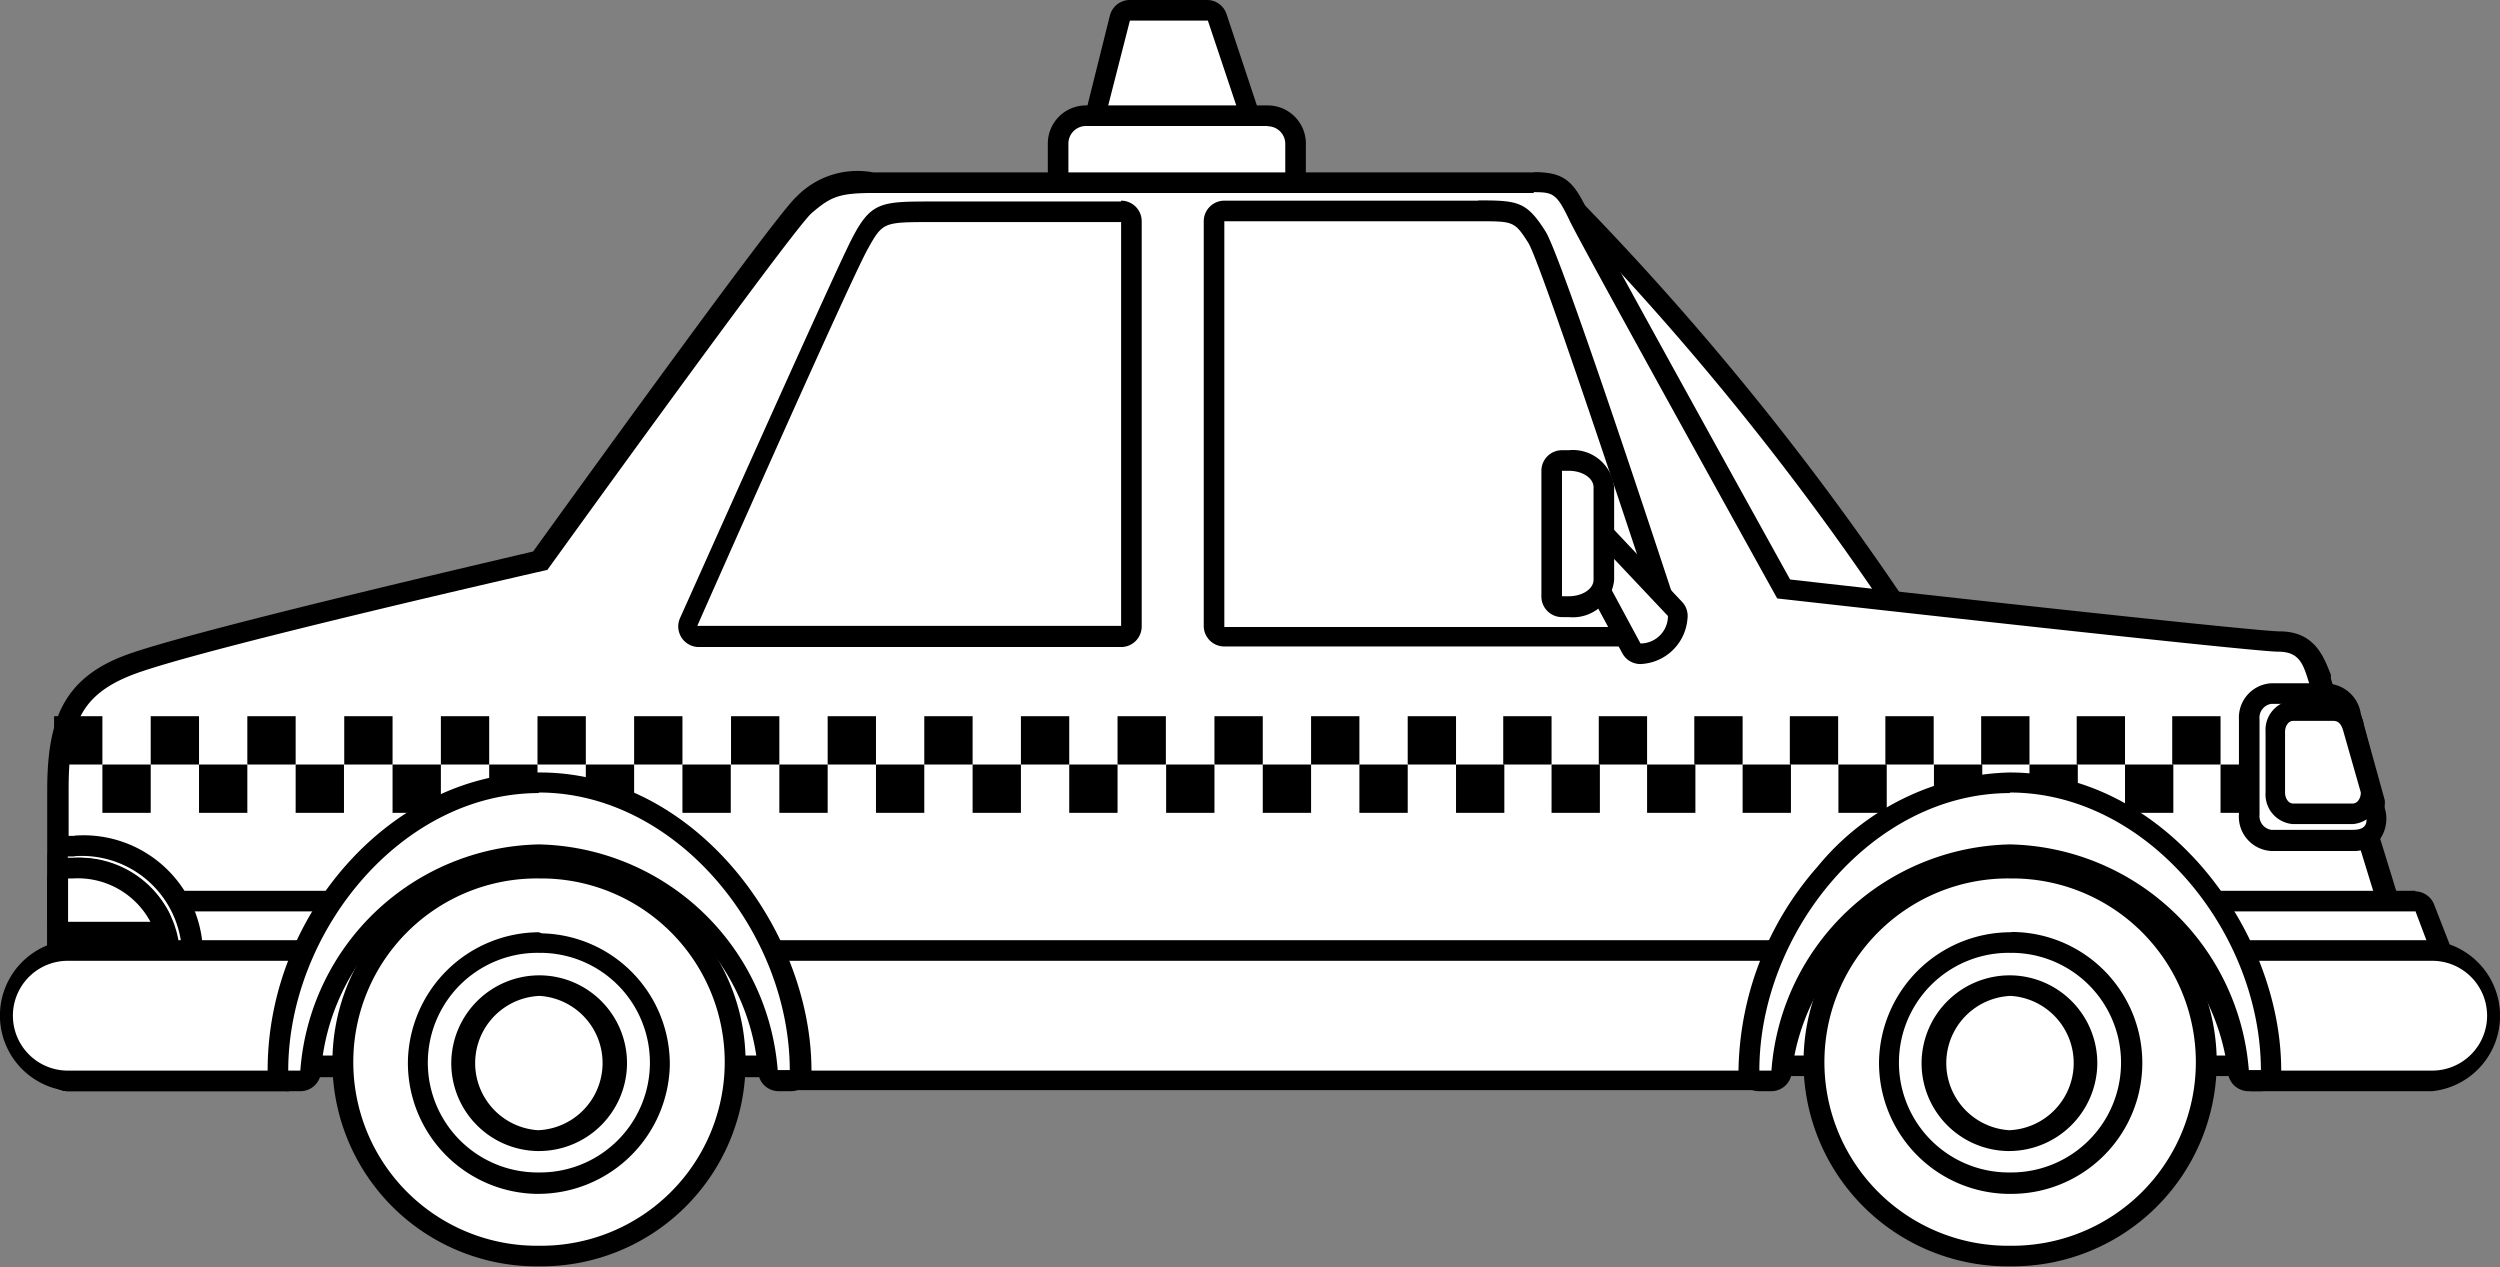 <svg xmlns="http://www.w3.org/2000/svg" viewBox="0 0 91.07 46.17"><rect x="0" y="0" width="91.07" height="46.17" fill="#808080" stroke="none"/><title>svg06CarLeft</title><g id="圖層_2" data-name="圖層 2"><g id="圖層_1-2" data-name="圖層 1"><g id="svg06CarLeft"><path d="M40,5.66a.37.37,0,0,1-.36-.47L40.79.66a.37.37,0,0,1,.36-.28H44a.37.37,0,0,1,.36.26l1.52,4.54a.37.37,0,0,1-.36.49Z" fill="#fff"/><path d="M44,.75l1.52,4.54H40L41.16.75H44M44,0H41.16a.75.75,0,0,0-.73.57L39.3,5.1A.75.75,0,0,0,40,6h5.46a.75.75,0,0,0,.71-1L44.68.51A.75.75,0,0,0,44,0Z"/><rect x="38.55" y="4.22" width="8.64" height="3.67" rx="1.01" ry="1.01" fill="#fff"/><path d="M46.18,4.6a.64.64,0,0,1,.64.64V6.88a.64.64,0,0,1-.64.64H39.56a.64.64,0,0,1-.64-.64V5.23a.64.64,0,0,1,.64-.64h6.62m0-.75H39.56a1.39,1.39,0,0,0-1.39,1.39V6.88a1.39,1.39,0,0,0,1.39,1.39h6.62a1.39,1.39,0,0,0,1.39-1.39V5.23a1.39,1.39,0,0,0-1.39-1.39Z"/><path d="M57.05,24.1a.38.38,0,0,1-.37-.37L56.24,7.41a.38.38,0,0,1,.23-.35.37.37,0,0,1,.15,0,.37.37,0,0,1,.26.11A104.18,104.18,0,0,1,70,23.52a.38.38,0,0,1-.32.57Z" fill="#fff"/><path d="M56.62,7.4A103,103,0,0,1,69.71,23.72H57.05L56.62,7.4m0-.75a.75.75,0,0,0-.75.77l.44,16.32a.75.75,0,0,0,.75.73H69.71a.75.75,0,0,0,.64-1.15A104.7,104.7,0,0,0,57.14,6.87a.75.75,0,0,0-.53-.22Z"/><path d="M82.33,39.36a.38.38,0,0,1-.36-.28L81,35.53H65.64l-.86,3.55a.37.37,0,0,1-.36.29H28.5a.38.38,0,0,1-.36-.27l-1-3.21H11.9l-1,3.22a.37.37,0,0,1-.36.26h-8A.38.38,0,0,1,2.1,39V28.8c0-2.39.41-3.76,2.62-4.59,2.37-.9,13.52-3.45,15-3.78,1.24-1.72,8.91-12.36,9.6-13a2.75,2.75,0,0,1,2.52-.82H55.87c.91,0,1.14.18,1.66,1.28.38.82,6.6,12,7.45,13.54,6,.67,17.23,1.91,18,1.91h0c1.07,0,1.3.73,1.5,1.37l0,.14c.23.72,4.31,14,4.31,14a.37.37,0,0,1-.36.49Z" fill="#fff"/><path d="M55.87,7c.73,0,.84.06,1.32,1.06S64.74,21.8,64.74,21.8,82,23.74,83,23.74h0c.82,0,.92.53,1.15,1.25s4.31,14,4.31,14H82.33l-1-3.83h-16L64.41,39H28.5l-1.06-3.48H11.63L10.5,39h-8V28.8c0-2.34.37-3.48,2.38-4.24,2.49-.94,15.06-3.8,15.06-3.8s8.93-12.4,9.63-13,1-.73,2.27-.73H55.87m0-.75H31.81A3.1,3.1,0,0,0,29,7.18c-.69.61-7.3,9.75-9.58,12.91C17.56,20.53,6.92,23,4.59,23.86S1.72,26.3,1.72,28.8V39a.75.75,0,0,0,.75.75h8a.75.75,0,0,0,.71-.52l1-3H26.88l.89,2.95a.75.75,0,0,0,.72.53H64.41a.75.75,0,0,0,.73-.57l.79-3.26h14.8l.87,3.28a.75.75,0,0,0,.72.56h6.18a.75.75,0,0,0,.72-1c-.17-.54-4.09-13.29-4.31-14l0-.14C84.67,24,84.36,23,83.05,23h0c-.76,0-10.93-1.11-17.84-1.89-2.1-3.79-7-12.65-7.34-13.35-.54-1.16-.87-1.49-2-1.49Z"/><rect x="1.97" y="26.09" width="1.76" height="1.76"/><rect x="3.73" y="27.85" width="1.76" height="1.76"/><rect x="5.49" y="26.09" width="1.76" height="1.76"/><rect x="7.25" y="27.85" width="1.76" height="1.76"/><rect x="9.01" y="26.09" width="1.76" height="1.76"/><rect x="10.77" y="27.85" width="1.76" height="1.76"/><rect x="12.54" y="26.09" width="1.76" height="1.76"/><rect x="14.3" y="27.85" width="1.76" height="1.76"/><rect x="16.06" y="26.09" width="1.76" height="1.76"/><rect x="17.82" y="27.85" width="1.76" height="1.76"/><rect x="19.58" y="26.09" width="1.76" height="1.76"/><rect x="21.34" y="27.85" width="1.76" height="1.76"/><rect x="23.1" y="26.09" width="1.76" height="1.76"/><rect x="24.86" y="27.85" width="1.76" height="1.76"/><rect x="26.63" y="26.09" width="1.76" height="1.76"/><rect x="28.39" y="27.85" width="1.76" height="1.76"/><rect x="30.15" y="26.09" width="1.76" height="1.76"/><rect x="31.91" y="27.85" width="1.76" height="1.76"/><rect x="33.67" y="26.09" width="1.76" height="1.76"/><rect x="35.43" y="27.85" width="1.76" height="1.76"/><rect x="37.19" y="26.09" width="1.76" height="1.76"/><rect x="38.95" y="27.85" width="1.76" height="1.76"/><rect x="40.71" y="26.09" width="1.76" height="1.76"/><rect x="42.48" y="27.85" width="1.76" height="1.76"/><rect x="44.24" y="26.09" width="1.76" height="1.76"/><rect x="46" y="27.85" width="1.76" height="1.76"/><rect x="47.76" y="26.09" width="1.76" height="1.76"/><rect x="49.52" y="27.85" width="1.76" height="1.76"/><rect x="51.28" y="26.09" width="1.76" height="1.76"/><rect x="53.04" y="27.85" width="1.76" height="1.76"/><rect x="54.76" y="26.09" width="1.76" height="1.76"/><rect x="56.52" y="27.85" width="1.76" height="1.76"/><rect x="58.24" y="26.09" width="1.76" height="1.76"/><rect x="60" y="27.85" width="1.76" height="1.76"/><rect x="61.72" y="26.09" width="1.76" height="1.76"/><rect x="63.48" y="27.85" width="1.76" height="1.76"/><rect x="65.2" y="26.09" width="1.76" height="1.76"/><rect x="66.97" y="27.85" width="1.76" height="1.76"/><rect x="68.68" y="26.09" width="1.76" height="1.76"/><rect x="70.45" y="27.85" width="1.76" height="1.76"/><rect x="72.17" y="26.09" width="1.76" height="1.76"/><rect x="73.93" y="27.85" width="1.76" height="1.76"/><rect x="75.65" y="26.09" width="1.76" height="1.76"/><rect x="77.41" y="27.85" width="1.76" height="1.76"/><rect x="79.13" y="26.09" width="1.76" height="1.76"/><rect x="80.89" y="27.85" width="1.76" height="1.76"/><rect x="82.61" y="26.09" width="1.76" height="1.76"/><rect x="84.37" y="27.85" width="1.76" height="1.76"/><path d="M44.6,23.17a.38.38,0,0,1-.37-.37V8.07a.38.38,0,0,1,.38-.37h9.25c1.38,0,1.55,0,2.14,1s4.44,12.69,4.88,14a.38.38,0,0,1-.36.49Z" fill="#fff"/><path d="M53.85,8.06c1.28,0,1.32,0,1.82.78s4.84,14,4.84,14H44.6V8.06h9.25m0-.75H44.6a.75.75,0,0,0-.75.75V22.8a.75.75,0,0,0,.75.75H60.51a.75.75,0,0,0,.71-1c-.72-2.2-4.34-13.21-4.92-14.12-.69-1.09-1-1.13-2.45-1.13Z"/><path d="M25.4,23.17a.37.37,0,0,1-.34-.53c.22-.5,5.47-12.36,6.21-13.74.65-1.19.81-1.22,2.69-1.22h6.88a.38.38,0,0,1,.38.38V22.8a.38.38,0,0,1-.37.38Z" fill="#fff"/><path d="M40.84,8.06V22.8H25.4s5.45-12.33,6.2-13.71c.56-1,.56-1,2.36-1h6.88m0-.75H34c-1.93,0-2.28,0-3,1.42s-6,13.26-6.23,13.76a.75.75,0,0,0,.69,1.05H40.84a.75.75,0,0,0,.75-.75V8.06a.75.75,0,0,0-.75-.75Z"/><path d="M59.83,23.82a.38.38,0,0,1-.33-.2l-2.07-3.84a.38.38,0,0,1,0-.18v-.34a.37.37,0,0,1,.24-.35l.14,0A.37.37,0,0,1,58,19l3,3.18a.38.38,0,0,1,.1.32A1.42,1.42,0,0,1,59.83,23.82Z" fill="#fff"/><path d="M57.76,19.26l3,3.18a1,1,0,0,1-1,1l-2.07-3.84v-.34m0-.75a.75.75,0,0,0-.75.75v.34a.75.75,0,0,0,.09.36l2.07,3.84a.75.75,0,0,0,.66.39,1.79,1.79,0,0,0,1.71-1.64.75.75,0,0,0-.2-.63l-3-3.18a.75.75,0,0,0-.54-.23Z"/><path d="M56.9,22.1a.38.38,0,0,1-.37-.37V17.15a.38.38,0,0,1,.38-.37h.25c.71,0,1.27.43,1.27,1v3.37c0,.55-.56,1-1.27,1Z" fill="#fff"/><path d="M57.15,17.15c.5,0,.9.27.9.6v3.37c0,.33-.4.6-.9.6H56.9V17.15h.25m0-.75H56.9a.75.75,0,0,0-.75.75v4.58a.75.75,0,0,0,.75.75h.25a1.51,1.51,0,0,0,1.65-1.35V17.75a1.51,1.51,0,0,0-1.65-1.35Z"/><path d="M82.33,39.36a.38.38,0,0,1-.36-.28L81,35.53H65.64l-.86,3.55a.37.37,0,0,1-.36.29H28.5a.38.38,0,0,1-.36-.27l-1-3.21H11.9l-1,3.22a.37.37,0,0,1-.36.26h-8A.38.38,0,0,1,2.1,39V35a.38.38,0,0,1,.38-.37H87.22a.37.37,0,0,1,.36.26l1.29,4a.38.38,0,0,1-.36.49Z" fill="#fff"/><path d="M87.22,35l1.29,4H82.33l-1-3.83h-16L64.41,39H28.5l-1.06-3.48H11.63L10.5,39h-8V35H87.22m0-.75H2.47a.75.75,0,0,0-.75.75v4a.75.75,0,0,0,.75.75h8a.75.75,0,0,0,.71-.52l1-3H26.88l.89,2.95a.75.75,0,0,0,.72.53H64.41a.75.75,0,0,0,.73-.57l.79-3.26h14.8l.87,3.28a.75.75,0,0,0,.72.56h6.18a.75.75,0,0,0,.71-1l-1.29-4a.75.75,0,0,0-.71-.52Z"/><path d="M82.74,30.6a.88.88,0,0,1-.81-.93V26.2a.88.88,0,0,1,.81-.93h2c.46,0,.76.28.91.83l.87,3.11a.38.38,0,0,1,0,.1,1.24,1.24,0,0,0,0,.16,1,1,0,0,1-.1.84.88.88,0,0,1-.73.28Z" fill="#fff"/><path d="M84.71,25.65c.3,0,.45.2.55.56l.87,3.11c0,.31.35.91-.43.91H82.74a.51.51,0,0,1-.43-.56V26.2a.51.51,0,0,1,.43-.56h2m0-.75h-2a1.25,1.25,0,0,0-1.18,1.31v3.46A1.25,1.25,0,0,0,82.74,31h2.95a1.25,1.25,0,0,0,1-.42,1.31,1.31,0,0,0,.18-1.15s0-.07,0-.11a.6.6,0,0,0,0-.18L86,26a1.29,1.29,0,0,0-1.27-1.1Z"/><path d="M83.53,29.64a.72.72,0,0,1-.67-.77V26.66a.72.72,0,0,1,.67-.77H85c.25,0,.59.12.73.68l.58,2.21c0,.53-.28.86-.65.86Z" fill="#fff"/><path d="M85,26.26c.2,0,.3.14.37.4L86,28.87c0,.22-.13.4-.29.4H83.53c-.16,0-.29-.18-.29-.4V26.66c0-.22.13-.4.29-.4H85m0-.75H83.53a1.08,1.08,0,0,0-1,1.15v2.21a1.08,1.08,0,0,0,1,1.15H85.7a1.08,1.08,0,0,0,1-1.15.75.75,0,0,0,0-.19l-.58-2.21a1.11,1.11,0,0,0-1.09-1Z"/><path d="M81.12,36.39a.38.38,0,0,1-.33-.19l-1.57-2.8a.38.38,0,0,1,.33-.56H88a.37.37,0,0,1,.35.24l1.09,2.8a.37.37,0,0,1-.35.51Z" fill="#fff"/><path d="M88,33.22,89.05,36H81.12l-1.57-2.8H88m0-.75H79.55a.75.75,0,0,0-.65,1.12l1.57,2.8a.75.75,0,0,0,.65.38h7.94a.75.75,0,0,0,.7-1l-1.09-2.8a.75.75,0,0,0-.7-.48Z"/><path d="M4.53,36.39A.38.38,0,0,1,4.15,36l0-2.8a.38.38,0,0,1,.38-.37h8.8a.38.38,0,0,1,.33.55l-1.43,2.8a.38.38,0,0,1-.33.2Z" fill="#fff"/><path d="M13.35,33.22,11.92,36H4.53l0-2.8h8.8m0-.75H4.55a.75.75,0,0,0-.75.74l0,2.8a.75.75,0,0,0,.75.76h7.39a.75.75,0,0,0,.67-.41L14,33.56a.75.75,0,0,0-.67-1.09Zm0,1.5h0Z"/><path d="M2.47,35.51a.38.38,0,0,1-.37-.37V31.2a.38.38,0,0,1,.34-.37h.27A4,4,0,0,1,7,35.13a.38.38,0,0,1-.37.38Z" fill="#fff"/><path d="M2.71,31.19a3.65,3.65,0,0,1,3.91,3.94H2.47V31.2h.24m0-.75H2.41a.75.75,0,0,0-.68.75v3.93a.75.75,0,0,0,.75.75H6.63a.75.75,0,0,0,.75-.75,4.35,4.35,0,0,0-4.66-4.69Z"/><path d="M2.47,35.51a.38.38,0,0,1-.37-.37V32a.38.38,0,0,1,.34-.37h.22a4,4,0,0,1,2,.53,3.24,3.24,0,0,1,1.48,3,.38.38,0,0,1-.37.38Z" fill="#fff"/><path d="M2.66,32A2.92,2.92,0,0,1,5.8,35.13H2.47V32h.19m0-.75H2.41a.76.76,0,0,0-.68.75v3.15a.75.75,0,0,0,.75.75H5.8a.75.75,0,0,0,.75-.75,3.66,3.66,0,0,0-3.88-3.9Z"/><path d="M2.47,33.93a.38.38,0,0,1-.37-.37V32a.38.38,0,0,1,.34-.37h.22A3.43,3.43,0,0,1,5.82,33.4a.38.38,0,0,1-.34.53Z" fill="#fff"/><path d="M2.66,32a3,3,0,0,1,2.82,1.58h-3V32h.19m0-.75H2.41a.76.76,0,0,0-.68.75v1.57a.75.75,0,0,0,.75.75h3a.75.75,0,0,0,.68-1.07,3.8,3.8,0,0,0-3.5-2Z"/><path d="M2.47,39.36a2.39,2.39,0,0,1,0-4.74h8.89a.37.37,0,0,1,.37.44l-.73,4a.37.37,0,0,1-.37.31Z" fill="#fff"/><path d="M11.36,35h0m0,0-.73,4H2.47a2,2,0,0,1,0-4h8.89m0-.75H2.47a2.76,2.76,0,0,0,0,5.49h8.16a.75.75,0,0,0,.74-.61l.72-3.93a.75.75,0,0,0-.72-.94Zm0,1.5h0Z"/><path d="M82,39.36a.37.37,0,0,1-.37-.31l-.73-4a.37.37,0,0,1,.37-.44h7.3a2.39,2.39,0,0,1,0,4.74Z" fill="#fff"/><path d="M88.6,35a2,2,0,0,1,0,4H82l-.73-4h7.3m0-.75H81.3a.75.75,0,0,0-.74.89l.73,4a.75.75,0,0,0,.74.61H88.6a2.76,2.76,0,0,0,0-5.49Z"/><path d="M64.35,38.86a.37.37,0,0,1-.37-.37,9.25,9.25,0,0,1,18.48,0,.37.37,0,0,1-.37.38Z" fill="#fff"/><path d="M73.22,30.05a8.65,8.65,0,0,1,8.86,8.4l-17.73,0a8.65,8.65,0,0,1,8.85-8.43h0m0-.75h0a9.41,9.41,0,0,0-9.6,9.18.75.75,0,0,0,.75.75h0l17.73,0a.75.75,0,0,0,.75-.75,9.41,9.41,0,0,0-9.61-9.15Z"/><path d="M81.91,39.36a.38.38,0,0,1-.37-.34A8.33,8.33,0,0,0,64.9,39a.38.38,0,0,1-.37.34h-.44a.37.37,0,0,1-.26-.11.37.37,0,0,1-.11-.26,11.12,11.12,0,0,1,2.76-7.19,9,9,0,0,1,6.74-3.3c5.45,0,9.52,5.54,9.53,10.49a.38.38,0,0,1-.38.38Z" fill="#fff"/><path d="M73.22,28.87c5,0,9.13,5.07,9.14,10.11h-.44a8.92,8.92,0,0,0-8.69-8.22h0A8.9,8.9,0,0,0,64.53,39h-.44c0-5,4.07-10.1,9.12-10.11h0m0-.75h0a9.34,9.34,0,0,0-7,3.43A11.49,11.49,0,0,0,63.33,39a.75.75,0,0,0,.75.75h.44a.75.75,0,0,0,.75-.68,8,8,0,0,1,15.89,0,.75.75,0,0,0,.75.68h.44A.75.75,0,0,0,83.1,39c0-5.13-4.24-10.86-9.89-10.86Z"/><path d="M73.06,45.79a7.07,7.07,0,0,1,.15-14.13h.16a7.07,7.07,0,0,1-.15,14.13Z" fill="#fff"/><path d="M73.22,32h.15a6.69,6.69,0,0,1-.14,13.38h-.15A6.69,6.69,0,0,1,73.22,32m0-.75h0a7.44,7.44,0,0,0-.16,14.88h.17a7.44,7.44,0,0,0,.16-14.88Z"/><path d="M73.12,43.12a4.4,4.4,0,1,1,.1,0Z" fill="#fff"/><path d="M73.22,34.71h.09a4,4,0,0,1-.09,8h-.09a4,4,0,0,1,.09-8m0-.75a4.8,4.8,0,0,0-4.77,4.66,4.77,4.77,0,0,0,4.66,4.87h.11a4.77,4.77,0,0,0,.1-9.54Z"/><path d="M73.16,41.55a2.82,2.82,0,0,1-2.76-2.88,2.82,2.82,0,0,1,4.86-1.89,2.81,2.81,0,0,1,.78,2,2.84,2.84,0,0,1-2.82,2.76Z" fill="#fff"/><path d="M73.22,36.28h.05a2.45,2.45,0,0,1-.05,4.89h-.05a2.45,2.45,0,0,1,.05-4.89m0-.75h0A3.21,3.21,0,0,0,70,38.66a3.2,3.2,0,0,0,3.13,3.27h.07a3.22,3.22,0,0,0,3.2-3.13,3.2,3.2,0,0,0-3.13-3.27Z"/><path d="M10.77,38.86a.38.38,0,0,1-.37-.37,9,9,0,0,1,9.22-8.81,9,9,0,0,1,9.26,8.77.38.38,0,0,1-.37.38Z" fill="#fff"/><path d="M19.64,30.05a8.65,8.65,0,0,1,8.86,8.4l-17.73,0a8.65,8.65,0,0,1,8.85-8.43h0m0-.75h0A9.41,9.41,0,0,0,10,38.49a.75.75,0,0,0,.75.75h0l17.73,0a.75.75,0,0,0,.75-.75,9.41,9.41,0,0,0-9.61-9.15Z"/><path d="M28.33,39.36A.38.38,0,0,1,28,39a8.51,8.51,0,0,0-8.32-7.88A8.49,8.49,0,0,0,11.32,39a.38.38,0,0,1-.37.34H10.5a.37.37,0,0,1-.26-.11.37.37,0,0,1-.11-.26,11.12,11.12,0,0,1,2.76-7.19,9,9,0,0,1,6.74-3.3c5.45,0,9.52,5.54,9.53,10.49a.38.38,0,0,1-.38.38Z" fill="#fff"/><path d="M19.63,28.87c5,0,9.13,5.07,9.14,10.11h-.44a8.92,8.92,0,0,0-8.69-8.22h0A8.9,8.9,0,0,0,10.94,39H10.5c0-5,4.07-10.1,9.12-10.11h0m0-.75h0c-5.27,0-9.88,5.09-9.87,10.86a.75.75,0,0,0,.75.75h.44a.75.75,0,0,0,.75-.68,8.12,8.12,0,0,1,7.93-7.54,8.14,8.14,0,0,1,8,7.54.75.75,0,0,0,.75.68h.44a.75.75,0,0,0,.75-.75c0-5.13-4.24-10.86-9.89-10.86Z"/><path d="M19.48,45.79a7.07,7.07,0,0,1,.15-14.13h.16a7.07,7.07,0,0,1-.15,14.13Z" fill="#fff"/><path d="M19.63,32h.15a6.69,6.69,0,0,1-.14,13.38h-.15A6.69,6.69,0,0,1,19.63,32m0-.75h0a7.44,7.44,0,0,0-.16,14.88h.17a7.44,7.44,0,0,0,.16-14.88Z"/><path d="M19.54,43.12a4.4,4.4,0,1,1,.1,0Z" fill="#fff"/><path d="M19.63,34.71h.09a4,4,0,0,1-.09,8h-.09a4,4,0,0,1,.09-8m0-.75a4.8,4.8,0,0,0-4.77,4.66,4.77,4.77,0,0,0,4.66,4.87h.11a4.8,4.8,0,0,0,4.77-4.67A4.77,4.77,0,0,0,19.74,34Z"/><path d="M19.57,41.55a2.82,2.82,0,0,1-2.76-2.88,2.82,2.82,0,0,1,4.86-1.89,2.8,2.8,0,0,1,.78,2,2.84,2.84,0,0,1-2.82,2.76Z" fill="#fff"/><path d="M19.63,36.28h.05a2.45,2.45,0,0,1-.05,4.89h-.05a2.45,2.45,0,0,1,.05-4.89m0-.75h0a3.21,3.21,0,0,0-3.19,3.13,3.2,3.2,0,0,0,3.13,3.27h.07a3.21,3.21,0,0,0,3.2-3.13,3.2,3.2,0,0,0-3.13-3.27Z"/></g></g></g></svg>